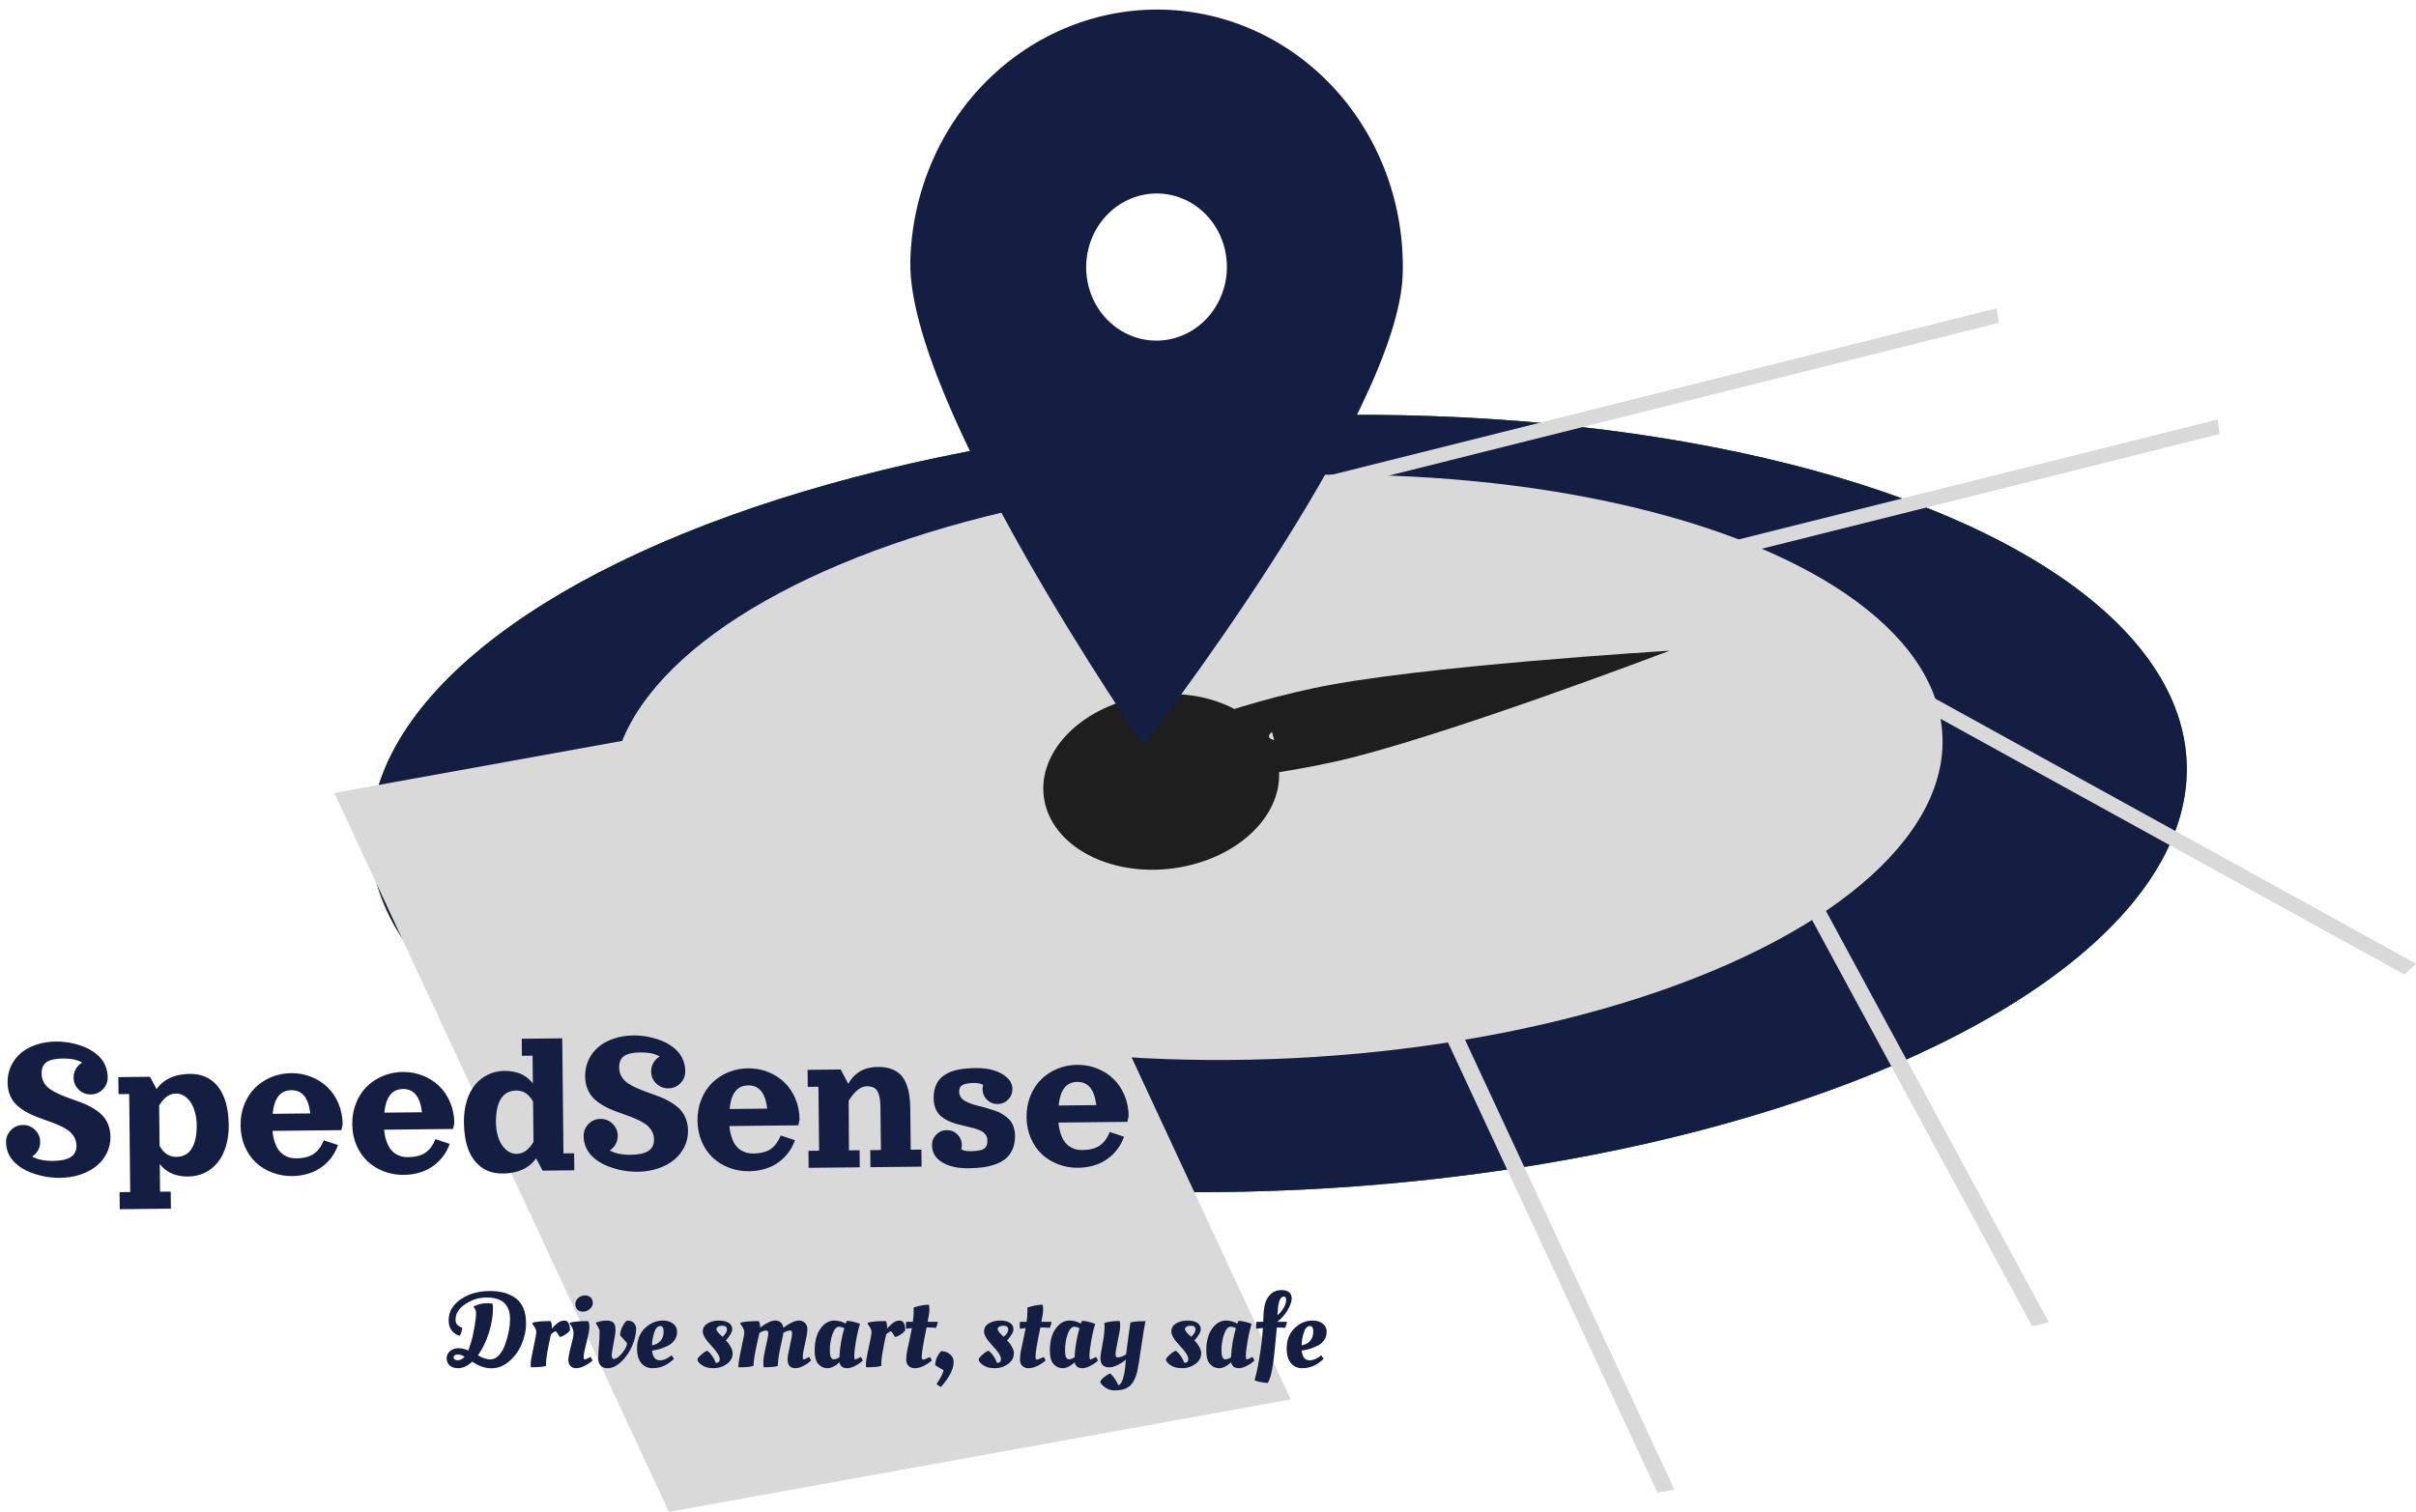 <svg width="2214" height="1386" viewBox="0 0 2214 1386" fill="none" xmlns="http://www.w3.org/2000/svg">
<ellipse cx="831.614" cy="357.281" rx="831.614" ry="357.281" transform="matrix(1 -0.021 -0.092 0.996 372.938 398.13)" fill="#008000"/>
<ellipse cx="831.614" cy="357.281" rx="831.614" ry="357.281" transform="matrix(1 -0.021 -0.092 0.996 372.938 398.13)" fill="#131E42"/>
<ellipse cx="609.369" cy="269.063" rx="609.369" ry="269.063" transform="matrix(1 -0.021 -0.092 0.996 585.682 448.172)" fill="#D9D9D9"/>
<rect width="579.164" height="726.587" transform="matrix(0.984 -0.178 0.422 0.907 306.35 726.848)" fill="#D9D9D9"/>
<rect width="15.765" height="726.587" transform="matrix(0.984 -0.178 0.422 0.907 1212.29 709.227)" fill="#D9D9D9"/>
<rect width="15.709" height="731.873" transform="matrix(0.975 -0.224 0.476 0.879 1513.86 572.392)" fill="#D9D9D9"/>
<g clip-path="url(#clip0_1004_129)">
<path d="M1529.95 596.472C1529.95 596.472 1314.57 678.573 1219.86 698.938C1197.36 703.776 1174.87 707.685 1153.68 710.442C1132.49 713.2 1113.01 714.752 1096.35 715.01C1079.69 715.268 1066.19 714.227 1056.6 711.946C1047.01 709.666 1041.53 706.19 1040.47 701.717C1039.41 697.245 1042.79 691.864 1050.42 685.881C1058.05 679.897 1069.78 673.43 1084.94 666.847C1100.1 660.264 1118.39 653.694 1138.77 647.514C1159.15 641.333 1181.22 635.662 1203.72 630.825C1298.43 610.46 1529.95 596.472 1529.95 596.472ZM1260.74 654.357C1260.13 651.776 1254.38 650.41 1244.77 650.559C1235.16 650.708 1222.46 652.36 1209.48 655.151C1196.5 657.942 1184.29 661.645 1175.55 665.443C1166.8 669.242 1162.23 672.825 1162.84 675.406C1163.45 677.987 1169.19 679.353 1178.81 679.204C1188.42 679.055 1201.11 677.403 1214.09 674.612C1227.08 671.821 1239.28 668.119 1248.03 664.32C1256.78 660.522 1261.35 656.938 1260.74 654.357Z" fill="#1E1E1E"/>
</g>
<rect width="14.602" height="522.98" transform="matrix(0.734 -0.679 0.876 0.483 1745.28 640.711)" fill="#D9D9D9"/>
<rect width="100.857" height="36.525" transform="matrix(0.97 -0.242 0.265 0.964 1161.71 656.549)" fill="#1E1E1E"/>
<rect width="13.491" height="561.181" transform="matrix(-0.143 -0.99 0.97 -0.243 1489.72 534.25)" fill="#D9D9D9"/>
<ellipse cx="108.408" cy="79.988" rx="108.408" ry="79.988" transform="matrix(0.991 -0.136 0.145 0.99 945.086 652.249)" fill="#1E1E1E"/>
<rect width="13.491" height="825.632" transform="matrix(-0.143 -0.99 0.97 -0.243 1030.86 496.555)" fill="#D9D9D9"/>
<g clip-path="url(#clip1_1004_129)">
<path d="M1047.8 682.975C1047.8 682.975 830.636 369.043 834.216 238.599C835.067 207.614 841.744 177.093 853.868 148.778C865.992 120.463 883.324 94.909 904.875 73.574C926.427 52.239 951.775 35.542 979.473 24.436C1007.17 13.33 1036.68 8.032 1066.3 8.845C1095.93 9.659 1125.1 16.567 1152.15 29.175C1179.2 41.784 1203.59 59.846 1223.94 82.33C1244.29 104.815 1260.19 131.281 1270.75 160.219C1281.3 189.156 1286.29 219.998 1285.44 250.982C1281.86 381.426 1047.8 682.975 1047.8 682.975ZM1057.98 312.204C1075.08 312.673 1091.67 306.02 1104.1 293.71C1116.54 281.399 1123.8 264.439 1124.29 246.56C1124.78 228.681 1118.46 211.348 1106.72 198.374C1094.98 185.399 1078.78 177.847 1061.68 177.378C1044.58 176.909 1027.99 183.561 1015.56 195.872C1003.12 208.182 995.859 225.143 995.368 243.022C994.878 260.901 1001.2 278.234 1012.94 291.208C1024.68 304.182 1040.88 311.734 1057.98 312.204Z" fill="#131E42"/>
</g>
<path d="M38.11 984.155C38.143 987.248 38.888 990.023 40.347 992.482C41.805 994.908 43.747 996.938 46.173 998.573C48.599 1000.21 51.382 1001.71 54.522 1003.07C57.661 1004.44 60.963 1005.74 64.427 1006.97C67.89 1008.17 71.354 1009.44 74.819 1010.77C78.284 1012.07 81.588 1013.65 84.733 1015.5C87.877 1017.32 90.666 1019.39 93.1 1021.71C95.533 1024 97.484 1026.89 98.954 1030.39C100.423 1033.86 101.18 1037.76 101.226 1042.09C101.282 1047.39 100.162 1052.35 97.867 1056.97C95.572 1061.58 92.391 1065.55 88.325 1068.88C84.29 1072.18 79.37 1074.79 73.563 1076.71C67.756 1078.62 61.483 1079.62 54.745 1079.69C52.141 1079.72 49.389 1079.57 46.488 1079.24C43.62 1078.94 40.571 1078.41 37.34 1077.63C34.141 1076.85 31.055 1075.89 28.08 1074.74C25.106 1073.6 22.242 1072.15 19.489 1070.39C16.768 1068.6 14.387 1066.6 12.345 1064.41C10.304 1062.22 8.665 1059.63 7.429 1056.65C6.225 1053.64 5.605 1050.42 5.569 1047C5.523 1042.67 6.998 1038.98 9.993 1035.92C13.021 1032.83 16.699 1031.26 21.028 1031.21C25.357 1031.17 29.052 1032.66 32.111 1035.69C35.203 1038.68 36.772 1042.34 36.818 1046.67C36.847 1049.47 36.191 1052.07 34.849 1054.46C33.539 1056.82 31.736 1058.71 29.44 1060.13C34.352 1062.88 40.779 1064.21 48.721 1064.13C55.785 1064.05 61.111 1062.9 64.701 1060.69C68.324 1058.47 70.11 1054.98 70.06 1050.23C70.027 1047.14 69.282 1044.38 67.824 1041.95C66.366 1039.49 64.423 1037.44 61.997 1035.81C59.571 1034.18 56.788 1032.68 53.648 1031.31C50.509 1029.94 47.207 1028.66 43.744 1027.46C40.28 1026.22 36.816 1024.96 33.352 1023.66C29.887 1022.33 26.582 1020.75 23.438 1018.93C20.293 1017.08 17.504 1015.01 15.071 1012.72C12.637 1010.4 10.686 1007.51 9.217 1004.04C7.748 1000.54 6.99 996.627 6.944 992.298C6.888 986.959 7.894 982.001 9.961 977.421C12.061 972.809 15.014 968.855 18.821 965.559C22.66 962.231 27.385 959.609 32.996 957.694C38.608 955.779 44.766 954.787 51.472 954.716C54.076 954.688 56.779 954.839 59.582 955.167C62.418 955.463 65.37 956.001 68.438 956.783C71.539 957.564 74.511 958.525 77.356 959.667C80.2 960.809 82.917 962.278 85.508 964.073C88.131 965.836 90.398 967.814 92.309 970.008C94.221 972.201 95.746 974.789 96.884 977.772C98.055 980.755 98.659 983.971 98.695 987.422C98.741 991.751 97.25 995.462 94.222 998.554C91.227 1001.61 87.565 1003.17 83.236 1003.21C78.907 1003.26 75.196 1001.78 72.105 998.787C69.045 995.76 67.492 992.081 67.447 987.752C67.416 984.855 68.12 982.194 69.56 979.77C70.999 977.313 72.915 975.389 75.31 973.996C70.953 971.438 65.015 970.199 57.496 970.278C50.628 970.351 45.659 971.477 42.589 973.658C39.552 975.806 38.059 979.305 38.11 984.155ZM174.009 984.38C181.626 984.299 188.107 986.184 193.454 990.034C198.801 993.884 202.798 999.295 205.443 1006.27C208.121 1013.24 209.511 1021.56 209.613 1031.22C209.688 1038.29 208.828 1044.76 207.035 1050.64C205.274 1056.51 202.755 1061.49 199.477 1065.56C196.232 1069.6 192.277 1072.75 187.614 1075.01C182.982 1077.24 177.883 1078.39 172.317 1078.45C169.518 1078.48 166.878 1078.24 164.399 1077.75C161.92 1077.29 159.798 1076.69 158.032 1075.96C156.299 1075.23 154.645 1074.32 153.071 1073.23C151.497 1072.14 150.217 1071.11 149.23 1070.14C148.276 1069.18 147.336 1068.1 146.412 1066.9L146.682 1092.39L156.447 1092.29L156.612 1107.91L109.739 1108.41L109.574 1092.78L119.339 1092.68L118.39 1002.84L108.625 1002.94L108.46 987.319L137.462 987.012L143.49 998.326C144.741 996.522 146.172 994.88 147.784 993.398C154.168 987.503 162.909 984.497 174.009 984.38ZM146.237 1050.35C150.02 1057.15 155.102 1060.51 161.482 1060.44C167.927 1060.38 172.685 1057.8 175.756 1052.72C178.86 1047.65 180.363 1040.47 180.265 1031.19C180.219 1026.83 179.656 1022.82 178.576 1019.15C177.527 1015.45 176.128 1012.39 174.377 1009.96C172.658 1007.54 170.685 1005.67 168.458 1004.36C166.23 1003.02 163.912 1002.36 161.503 1002.38C158.248 1002.42 155.361 1003.36 152.841 1005.21C150.354 1007.03 148.022 1009.72 145.846 1013.29L146.237 1050.35ZM249.711 1036.61C250.044 1040.38 250.698 1043.75 251.673 1046.7C252.649 1049.65 253.814 1052.06 255.168 1053.94C256.555 1055.81 258.15 1057.36 259.954 1058.57C261.757 1059.76 263.605 1060.6 265.498 1061.1C267.391 1061.57 269.412 1061.79 271.56 1061.77C278.429 1061.7 283.769 1060.32 287.582 1057.65C291.427 1054.94 294.476 1050.8 296.729 1045.24L309.764 1049.6C308.626 1052.77 307.16 1055.76 305.366 1058.58C303.605 1061.37 301.468 1063.95 298.954 1066.32C296.44 1068.69 293.629 1070.73 290.522 1072.46C287.447 1074.15 283.962 1075.49 280.066 1076.48C276.17 1077.46 272.057 1077.98 267.728 1078.02C261.316 1078.09 255.233 1077.03 249.481 1074.85C243.76 1072.66 238.764 1069.59 234.49 1065.63C230.248 1061.64 226.859 1056.71 224.323 1050.84C221.82 1044.98 220.531 1038.58 220.458 1031.65C220.385 1024.71 221.537 1018.25 223.916 1012.27C226.327 1006.29 229.61 1001.24 233.766 997.128C237.954 992.982 242.884 989.723 248.556 987.352C254.261 984.981 260.319 983.761 266.731 983.693C273.144 983.625 279.21 984.717 284.931 986.968C290.684 989.218 295.682 992.372 299.924 996.429C304.199 1000.45 307.588 1005.43 310.092 1011.36C312.629 1017.29 313.934 1023.72 314.007 1030.66L312.843 1035.94L249.711 1036.61ZM249.888 1020.98L284.359 1020.62C283.433 1013.14 281.504 1007.71 278.571 1004.32C275.638 1000.93 271.779 999.266 266.994 999.316C264.618 999.341 262.49 999.754 260.61 1000.56C258.73 1001.32 257.051 1002.56 255.571 1004.27C254.091 1005.95 252.862 1008.19 251.882 1011C250.935 1013.78 250.27 1017.1 249.888 1020.98ZM352.049 1035.53C352.382 1039.3 353.036 1042.66 354.012 1045.62C354.987 1048.57 356.152 1050.98 357.506 1052.86C358.893 1054.73 360.488 1056.27 362.292 1057.49C364.095 1058.68 365.943 1059.52 367.836 1060.02C369.729 1060.49 371.75 1060.71 373.898 1060.69C380.767 1060.62 386.107 1059.24 389.92 1056.57C393.765 1053.86 396.814 1049.72 399.067 1044.16L412.102 1048.52C410.964 1051.69 409.498 1054.68 407.705 1057.5C405.943 1060.29 403.806 1062.86 401.292 1065.24C398.778 1067.61 395.967 1069.65 392.86 1071.38C389.785 1073.07 386.3 1074.41 382.404 1075.4C378.508 1076.38 374.395 1076.9 370.066 1076.94C363.654 1077.01 357.571 1075.95 351.819 1073.77C346.099 1071.58 341.102 1068.51 336.828 1064.55C332.586 1060.56 329.197 1055.63 326.661 1049.76C324.158 1043.9 322.869 1037.5 322.796 1030.56C322.723 1023.63 323.875 1017.17 326.254 1011.19C328.665 1005.21 331.948 1000.16 336.104 996.047C340.292 991.901 345.222 988.642 350.894 986.271C356.599 983.899 362.657 982.68 369.069 982.612C375.482 982.544 381.548 983.636 387.269 985.887C393.022 988.137 398.02 991.291 402.262 995.348C406.537 999.372 409.926 1004.35 412.431 1010.28C414.967 1016.21 416.272 1022.64 416.346 1029.58L415.181 1034.86L352.049 1035.53ZM352.226 1019.9L386.697 1019.54C385.771 1012.06 383.842 1006.63 380.909 1003.24C377.976 999.853 374.117 998.184 369.332 998.235C366.956 998.26 364.828 998.673 362.948 999.474C361.068 1000.24 359.389 1001.48 357.909 1003.19C356.429 1004.87 355.2 1007.11 354.22 1009.92C353.273 1012.7 352.608 1016.02 352.226 1019.9ZM460.732 1075.69C453.115 1075.77 446.633 1073.89 441.286 1070.04C435.939 1066.19 431.927 1060.78 429.249 1053.81C426.603 1046.84 425.23 1038.52 425.127 1028.85C425.053 1021.78 425.896 1015.31 427.657 1009.44C429.45 1003.56 431.97 998.599 435.215 994.56C438.492 990.489 442.447 987.338 447.079 985.108C451.742 982.845 456.857 981.684 462.424 981.625C465.223 981.596 467.862 981.828 470.341 982.323C472.82 982.785 474.927 983.382 476.66 984.112C478.425 984.842 480.095 985.752 481.669 986.842C483.243 987.933 484.507 988.961 485.462 989.927C486.449 990.894 487.404 991.974 488.328 993.169L488.059 967.682L478.294 967.785L478.129 952.161L515.236 951.769L516.35 1057.23L526.115 1057.13L526.28 1072.75L497.278 1073.06L491.251 1061.79C490 1063.57 488.585 1065.19 487.005 1066.67C480.622 1072.57 471.864 1075.57 460.732 1075.69ZM488.503 1009.72C484.72 1002.92 479.639 999.56 473.259 999.627C466.814 999.695 462.039 1002.27 458.935 1007.35C455.864 1012.43 454.377 1019.6 454.475 1028.88C454.521 1033.24 455.068 1037.27 456.117 1040.97C457.197 1044.64 458.597 1047.69 460.315 1050.11C462.066 1052.53 464.055 1054.42 466.283 1055.76C468.511 1057.07 470.829 1057.71 473.238 1057.69C476.493 1057.65 479.364 1056.73 481.851 1054.91C484.371 1053.06 486.719 1050.35 488.895 1046.78L488.503 1009.72ZM567.378 978.563C567.41 981.656 568.156 984.431 569.614 986.89C571.072 989.316 573.014 991.346 575.44 992.981C577.867 994.616 580.65 996.116 583.789 997.483C586.929 998.849 590.231 1000.15 593.694 1001.38C597.158 1002.58 600.622 1003.85 604.087 1005.18C607.551 1006.48 610.856 1008.05 614 1009.91C617.145 1011.73 619.934 1013.8 622.367 1016.12C624.8 1018.4 626.752 1021.3 628.221 1024.8C629.69 1028.27 630.447 1032.16 630.493 1036.49C630.549 1041.8 629.43 1046.76 627.134 1051.37C624.839 1055.99 621.658 1059.96 617.592 1063.29C613.557 1066.59 608.637 1069.2 602.83 1071.11C597.023 1073.03 590.751 1074.02 584.013 1074.1C581.409 1074.12 578.656 1073.97 575.756 1073.65C572.888 1073.35 569.838 1072.81 566.607 1072.03C563.409 1071.25 560.322 1070.29 557.348 1069.15C554.373 1068.01 551.509 1066.56 548.756 1064.8C546.035 1063.01 543.654 1061.01 541.613 1058.82C539.571 1056.63 537.932 1054.04 536.696 1051.06C535.493 1048.04 534.873 1044.83 534.837 1041.41C534.791 1037.08 536.266 1033.39 539.261 1030.33C542.288 1027.24 545.966 1025.67 550.296 1025.62C554.625 1025.58 558.319 1027.07 561.379 1030.09C564.47 1033.09 566.039 1036.75 566.085 1041.08C566.114 1043.88 565.458 1046.47 564.116 1048.87C562.806 1051.22 561.003 1053.11 558.707 1054.54C563.619 1057.29 570.046 1058.62 577.989 1058.53C585.052 1058.46 590.379 1057.31 593.969 1055.09C597.591 1052.87 599.378 1049.39 599.327 1044.64C599.295 1041.54 598.549 1038.78 597.091 1036.36C595.633 1033.9 593.691 1031.85 591.264 1030.22C588.838 1028.58 586.055 1027.08 582.916 1025.72C579.776 1024.35 576.474 1023.07 573.011 1021.87C569.547 1020.63 566.083 1019.37 562.619 1018.07C559.154 1016.74 555.849 1015.16 552.705 1013.34C549.56 1011.48 546.771 1009.41 544.338 1007.13C541.905 1004.81 539.953 1001.92 538.484 998.45C537.015 994.949 536.258 991.035 536.212 986.706C536.155 981.367 537.161 976.409 539.229 971.829C541.328 967.217 544.282 963.263 548.088 959.967C551.927 956.639 556.652 954.017 562.264 952.102C567.875 950.187 574.034 949.195 580.739 949.124C583.343 949.096 586.047 949.247 588.85 949.575C591.685 949.871 594.637 950.409 597.705 951.191C600.806 951.972 603.779 952.933 606.623 954.075C609.467 955.217 612.185 956.686 614.775 958.481C617.398 960.244 619.665 962.222 621.577 964.416C623.488 966.609 625.013 969.197 626.151 972.18C627.322 975.163 627.926 978.379 627.962 981.83C628.008 986.159 626.517 989.869 623.49 992.962C620.495 996.021 616.832 997.573 612.503 997.619C608.174 997.665 604.464 996.19 601.372 993.195C598.312 990.168 596.76 986.489 596.714 982.16C596.683 979.263 597.388 976.602 598.827 974.178C600.266 971.721 602.183 969.797 604.577 968.404C600.22 965.846 594.282 964.606 586.763 964.686C579.895 964.758 574.926 965.885 571.857 968.066C568.819 970.214 567.326 973.713 567.378 978.563ZM668.438 1032.19C668.771 1035.96 669.425 1039.32 670.4 1042.27C671.375 1045.23 672.54 1047.64 673.895 1049.51C675.282 1051.39 676.877 1052.93 678.68 1054.15C680.483 1055.33 682.332 1056.18 684.225 1056.68C686.118 1057.15 688.139 1057.37 690.287 1057.35C697.155 1057.27 702.496 1055.9 706.309 1053.22C710.154 1050.51 713.203 1046.38 715.456 1040.82L728.491 1045.18C727.352 1048.35 725.886 1051.34 724.093 1054.16C722.332 1056.94 720.195 1059.52 717.68 1061.89C715.166 1064.26 712.356 1066.31 709.249 1068.04C706.174 1069.73 702.689 1071.07 698.792 1072.05C694.896 1073.04 690.784 1073.55 686.455 1073.6C680.042 1073.67 673.96 1072.61 668.207 1070.42C662.487 1068.24 657.49 1065.16 653.216 1061.21C648.975 1057.21 645.586 1052.29 643.05 1046.42C640.546 1040.55 639.258 1034.15 639.185 1027.22C639.111 1020.29 640.264 1013.83 642.642 1007.85C645.053 1001.87 648.337 996.817 652.493 992.704C656.681 988.558 661.611 985.299 667.283 982.928C672.987 980.556 679.046 979.337 685.458 979.269C691.87 979.201 697.937 980.293 703.658 982.544C709.411 984.794 714.409 987.948 718.651 992.005C722.926 996.029 726.315 1001.01 728.819 1006.94C731.356 1012.87 732.661 1019.3 732.734 1026.23L731.569 1031.52L668.438 1032.19ZM668.615 1016.56L703.085 1016.19C702.16 1008.72 700.231 1003.28 697.298 999.897C694.365 996.51 690.506 994.842 685.721 994.892C683.345 994.917 681.217 995.33 679.337 996.131C677.457 996.9 675.777 998.139 674.298 999.847C672.818 1001.52 671.588 1003.77 670.609 1006.58C669.662 1009.35 668.997 1012.68 668.615 1016.56ZM804.494 978.011C809.051 977.963 813.045 978.539 816.476 979.74C819.907 980.941 822.724 982.62 824.928 984.778C827.132 986.903 828.919 989.635 830.289 992.974C831.691 996.28 832.673 999.85 833.234 1003.69C833.828 1007.49 834.15 1011.85 834.202 1016.76L834.594 1053.87L844.359 1053.77L844.524 1069.39L797.652 1069.89L797.487 1054.26L807.252 1054.16L806.839 1015.1C806.785 1009.95 806.271 1005.96 805.297 1003.1C804.355 1000.25 802.999 998.292 801.23 997.236C799.494 996.18 797.128 995.668 794.134 995.7C791.399 995.729 788.612 996.914 785.772 999.255C782.932 1001.6 780.248 1004.85 777.721 1009.01L777.957 1054.47L787.722 1054.36L787.887 1069.99L741.015 1070.48L740.85 1054.86L750.615 1054.76L749.996 996.166L740.23 996.269L740.065 980.645L770.386 980.325L777.361 993.484C778.543 991.291 779.905 989.323 781.45 987.581C783.026 985.807 784.897 984.192 787.063 982.737C789.261 981.249 791.837 980.098 794.79 979.286C797.744 978.473 800.979 978.048 804.494 978.011ZM880.881 1053.43C882.75 1054.68 885.556 1055.28 889.299 1055.24C892.652 1055.21 895.368 1054.99 897.447 1054.57C899.559 1054.16 901.147 1053.51 902.212 1052.62C903.276 1051.7 903.982 1050.69 904.329 1049.62C904.675 1048.51 904.839 1047.07 904.82 1045.31C904.798 1043.23 904.226 1041.45 903.104 1039.96C901.981 1038.48 900.471 1037.29 898.573 1036.4C896.676 1035.5 894.503 1034.73 892.054 1034.07C889.606 1033.38 887.027 1032.74 884.319 1032.15C881.61 1031.53 878.901 1030.86 876.192 1030.14C873.482 1029.38 870.9 1028.4 868.445 1027.19C865.991 1025.95 863.81 1024.49 861.904 1022.82C859.998 1021.11 858.477 1018.9 857.342 1016.18C856.206 1013.45 855.62 1010.32 855.582 1006.77C855.548 1003.51 855.907 1000.55 856.66 997.871C857.413 995.194 858.431 992.921 859.713 991.052C860.995 989.15 862.622 987.489 864.593 986.068C866.563 984.648 868.618 983.503 870.758 982.634C872.93 981.764 875.364 981.055 878.06 980.506C880.789 979.956 883.422 979.586 885.959 979.397C888.496 979.175 891.261 979.048 894.256 979.016C900.766 978.947 906.455 979.717 911.322 981.326C916.222 982.935 920.087 985.124 922.916 987.893C924.427 989.147 925.598 990.681 926.431 992.495C927.297 994.277 927.74 996.176 927.761 998.194C927.801 1001.97 926.501 1005.21 923.86 1007.9C921.219 1010.6 918.01 1011.97 914.235 1012.01C910.459 1012.05 907.222 1010.75 904.525 1008.11C901.828 1005.47 900.459 1002.26 900.419 998.483C900.405 997.116 900.586 995.796 900.963 994.522C899.094 993.272 896.288 992.667 892.545 992.707C887.956 992.755 884.527 993.345 882.26 994.476C880.026 995.606 878.925 997.669 878.957 1000.66C878.976 1002.55 879.466 1004.22 880.426 1005.68C881.385 1007.1 882.683 1008.27 884.32 1009.2C885.958 1010.1 887.855 1010.95 890.012 1011.78C892.202 1012.57 894.52 1013.24 896.967 1013.8C899.415 1014.33 901.928 1014.99 904.508 1015.78C907.088 1016.56 909.603 1017.37 912.054 1018.19C914.504 1019.01 916.811 1020.1 918.974 1021.48C921.169 1022.83 923.089 1024.35 924.735 1026.06C926.381 1027.77 927.69 1029.92 928.661 1032.51C929.632 1035.07 930.135 1037.95 930.168 1041.14C930.216 1045.7 929.494 1049.73 928.001 1053.22C926.54 1056.69 924.552 1059.51 922.035 1061.69C919.552 1063.86 916.445 1065.65 912.717 1067.06C908.987 1068.43 905.107 1069.4 901.077 1069.96C897.046 1070.53 892.557 1070.84 887.609 1070.89C877.616 1070.99 869.54 1069.17 863.38 1065.43C857.253 1061.69 854.154 1056.46 854.083 1049.76C854.043 1045.98 855.344 1042.74 857.985 1040.05C860.626 1037.35 863.834 1035.98 867.61 1035.94C871.386 1035.9 874.622 1037.2 877.32 1039.84C880.017 1042.48 881.386 1045.69 881.425 1049.47C881.44 1050.84 881.258 1052.16 880.881 1053.43ZM969.984 1029C970.316 1032.77 970.971 1036.14 971.946 1039.09C972.921 1042.04 974.086 1044.45 975.44 1046.33C976.827 1048.2 978.423 1049.75 980.226 1050.96C982.029 1052.15 983.877 1052.99 985.771 1053.49C987.664 1053.96 989.684 1054.18 991.833 1054.16C998.701 1054.09 1004.04 1052.71 1007.85 1050.04C1011.7 1047.33 1014.75 1043.19 1017 1037.63L1030.04 1041.99C1028.9 1045.16 1027.43 1048.15 1025.64 1050.97C1023.88 1053.76 1021.74 1056.34 1019.23 1058.71C1016.71 1061.08 1013.9 1063.12 1010.79 1064.85C1007.72 1066.54 1004.23 1067.88 1000.34 1068.87C996.442 1069.85 992.329 1070.37 988 1070.41C981.588 1070.48 975.505 1069.42 969.753 1067.24C964.033 1065.05 959.036 1061.98 954.762 1058.02C950.52 1054.03 947.132 1049.1 944.595 1043.23C942.092 1037.37 940.804 1030.97 940.73 1024.04C940.657 1017.1 941.81 1010.64 944.188 1004.66C946.599 998.679 949.882 993.631 954.038 989.518C958.226 985.372 963.157 982.113 968.828 979.742C974.533 977.37 980.591 976.151 987.004 976.083C993.416 976.015 999.483 977.107 1005.2 979.358C1010.96 981.608 1015.95 984.762 1020.2 988.819C1024.47 992.843 1027.86 997.82 1030.36 1003.75C1032.9 1009.68 1034.21 1016.11 1034.28 1023.05L1033.11 1028.33L969.984 1029ZM970.16 1013.37L1004.63 1013.01C1003.71 1005.53 1001.78 1000.1 998.843 996.711C995.91 993.324 992.051 991.655 987.266 991.706C984.89 991.731 982.762 992.144 980.883 992.945C979.003 993.714 977.323 994.953 975.843 996.661C974.364 998.337 973.134 1000.58 972.155 1003.39C971.207 1006.17 970.543 1009.49 970.16 1013.37Z" fill="#131E42"/>
<path d="M409.304 1245.13C409.304 1242.38 410.36 1240.14 412.472 1238.41C414.584 1236.68 417.112 1235.82 420.056 1235.82C423 1235.82 426.04 1236.52 429.176 1237.93C429.496 1237.16 430.232 1234.95 431.384 1231.3C432.6 1227.59 433.72 1222.76 434.744 1216.81C435.768 1210.79 436.28 1206.54 436.28 1204.04C436.28 1201.54 435.576 1199.66 434.168 1198.38V1197.42C437.88 1195.5 442.232 1194.54 447.224 1194.54L451.256 1194.92C451.576 1195.69 451.736 1197.16 451.736 1199.34C451.736 1206.5 450.456 1214.09 447.896 1222.09C445.336 1230.02 442.008 1236.81 437.912 1242.44C442.52 1244.87 446.328 1246.09 449.336 1246.09C452.344 1246.09 455.032 1244.74 457.4 1242.06C459.832 1239.3 461.72 1235.91 463.064 1231.88C465.944 1223.56 467.384 1216.04 467.384 1209.32C467.384 1202.54 465.592 1197.51 462.008 1194.25C458.424 1190.98 453.08 1189.35 445.976 1189.35C438.936 1189.35 432.408 1191.37 426.392 1195.4C420.44 1199.43 417.464 1204.1 417.464 1209.42C417.464 1211.66 418.008 1213.32 419.096 1214.41C420.184 1215.5 421.656 1216.36 423.512 1217C423.448 1219.43 422.744 1221.9 421.4 1224.39C418.776 1223.88 416.408 1222.44 414.296 1220.07C412.184 1217.64 411.128 1214.34 411.128 1210.18C411.128 1202.5 414.776 1196.14 422.072 1191.08C429.368 1185.96 438.488 1183.4 449.432 1183.4C458.648 1183.4 466.296 1185.54 472.376 1189.83C475.448 1192.01 477.816 1195.02 479.48 1198.86C481.208 1202.63 482.072 1207.5 482.072 1213.45C482.072 1219.34 480.76 1225.48 478.136 1231.88C475.512 1238.22 471.672 1243.53 466.616 1247.82C461.624 1252.1 456.216 1254.25 450.392 1254.25C444.632 1254.25 438.744 1252.23 432.728 1248.2C428.44 1252.17 424.088 1254.15 419.672 1254.15C416.664 1254.15 414.168 1253.35 412.184 1251.75C410.264 1250.09 409.304 1247.88 409.304 1245.13ZM419.384 1246.86C421.752 1246.86 423.864 1245.77 425.72 1243.59C423.352 1242.25 421.464 1241.58 420.056 1241.58C417.112 1241.58 415.64 1242.44 415.64 1244.17C415.64 1244.94 415.96 1245.58 416.6 1246.09C417.24 1246.6 418.168 1246.86 419.384 1246.86ZM487.175 1253.29H486.503C486.375 1252.78 486.311 1251.62 486.311 1249.83C486.311 1247.98 487.175 1243.05 488.903 1235.05C490.631 1227.05 491.495 1222.47 491.495 1221.32C491.495 1219.34 490.599 1217.16 488.807 1214.79L487.943 1213.64L488.039 1212.39C491.495 1211.43 497.031 1210.95 504.647 1210.95C505.415 1212.62 505.799 1214.95 505.799 1217.96C506.503 1216.81 507.975 1215.27 510.215 1213.35C512.455 1211.43 514.759 1210.47 517.127 1210.47C520.583 1210.47 522.311 1213.48 522.311 1219.5C521.991 1219.88 521.543 1220.39 520.967 1221.03C520.455 1221.61 519.367 1222.44 517.703 1223.53C516.103 1224.62 514.535 1225.29 512.999 1225.54C512.935 1225.54 512.391 1224.68 511.367 1222.95C510.343 1221.22 509.575 1220.36 509.063 1220.36C507.463 1220.94 506.055 1221.9 504.839 1223.24C501.895 1236.49 500.423 1245.06 500.423 1248.97C500.423 1250.38 500.455 1251.37 500.519 1251.94C498.279 1252.84 493.831 1253.29 487.175 1253.29ZM540.096 1216.42C540.096 1219.11 539.232 1223.75 537.504 1230.34C535.776 1236.87 534.912 1241.16 534.912 1243.21C534.912 1245.19 535.2 1246.18 535.776 1246.18C536.16 1246.18 537.632 1245.58 540.192 1244.36L541.344 1243.78L542.976 1247.14C542.4 1247.66 541.632 1248.3 540.672 1249.06C539.712 1249.83 537.92 1250.89 535.296 1252.23C532.672 1253.51 530.24 1254.15 528 1254.15C525.76 1254.15 524 1253.48 522.72 1252.14C521.44 1250.73 520.8 1248.87 520.8 1246.57C520.8 1244.2 521.6 1240.04 523.2 1234.09C524.8 1228.07 525.6 1224.17 525.6 1222.38C525.6 1219.69 524.768 1217.16 523.104 1214.79L522.24 1213.64L522.336 1212.39C525.728 1211.43 531.232 1210.95 538.848 1210.95C539.68 1211.91 540.096 1213.74 540.096 1216.42ZM529.152 1200.49C527.872 1199.21 527.232 1197.51 527.232 1195.4C527.232 1193.29 528.096 1191.43 529.824 1189.83C531.616 1188.23 533.664 1187.43 535.968 1187.43C538.272 1187.43 540.064 1188.07 541.344 1189.35C542.624 1190.63 543.264 1192.33 543.264 1194.44C543.264 1196.49 542.336 1198.31 540.48 1199.91C538.688 1201.51 536.672 1202.31 534.432 1202.31C532.192 1202.31 530.432 1201.7 529.152 1200.49ZM555.692 1210.47C558.508 1210.47 560.588 1211.05 561.932 1212.2C563.34 1213.35 564.044 1215.72 564.044 1219.3C564.044 1221.22 563.468 1225.16 562.316 1231.11C561.164 1237 560.588 1240.58 560.588 1241.86C560.588 1244.42 561.1 1245.7 562.124 1245.7C564.556 1245.7 567.212 1243.91 570.092 1240.33C573.036 1236.68 574.572 1233.64 574.7 1231.21L568.172 1223.91C568.428 1221.16 569.1 1218.66 570.188 1216.42C571.276 1214.18 572.3 1212.62 573.26 1211.72L574.604 1210.47C577.356 1210.47 579.436 1211.21 580.844 1212.68C582.252 1214.15 582.956 1215.88 582.956 1217.86C582.956 1222.92 581.708 1228.26 579.212 1233.9C576.716 1239.53 573.388 1244.33 569.228 1248.3C565.068 1252.2 560.844 1254.15 556.556 1254.15C553.868 1254.15 551.788 1253.32 550.316 1251.66C548.908 1249.99 548.204 1247.82 548.204 1245.13C548.204 1242.38 548.396 1238.7 548.78 1234.09C549.228 1229.48 549.452 1224.9 549.452 1220.36C549.452 1219.34 549.068 1218.12 548.3 1216.71C547.596 1215.3 546.86 1214.18 546.092 1213.35L546.38 1212.2C549.836 1211.05 552.94 1210.47 555.692 1210.47ZM583.777 1236.39C583.777 1228.39 586.177 1222.09 590.977 1217.48C595.841 1212.81 601.345 1210.47 607.489 1210.47C611.265 1210.47 614.369 1211.4 616.801 1213.26C619.233 1215.11 620.449 1217.61 620.449 1220.74C620.449 1223.82 619.649 1226.41 618.049 1228.52C616.513 1230.63 614.625 1232.26 612.385 1233.42C607.841 1235.66 603.681 1237.06 599.905 1237.64L597.601 1237.93C598.049 1243.94 600.513 1246.95 604.993 1246.95C606.529 1246.95 608.161 1246.57 609.889 1245.8C611.617 1245.03 612.961 1244.26 613.921 1243.5L615.361 1242.34L617.665 1245.42C617.153 1246.12 616.129 1247.05 614.593 1248.2C613.057 1249.35 611.617 1250.31 610.273 1251.08C606.561 1253.13 602.497 1254.15 598.081 1254.15C593.665 1254.15 590.177 1252.58 587.617 1249.45C585.057 1246.31 583.777 1241.96 583.777 1236.39ZM597.505 1233.22C600.769 1232.65 603.361 1231.27 605.281 1229.1C607.201 1226.92 608.161 1224.1 608.161 1220.65C608.161 1217.19 607.137 1215.46 605.089 1215.46C602.657 1215.46 600.769 1217.54 599.425 1221.7C598.145 1225.8 597.505 1229.64 597.505 1233.22ZM671.388 1240.42C671.388 1244.46 669.596 1247.75 666.012 1250.31C662.492 1252.87 658.46 1254.15 653.916 1254.15C649.372 1254.15 645.756 1253.19 643.068 1251.27C640.444 1249.35 639.132 1247.66 639.132 1246.18C639.132 1245.29 640.252 1243.85 642.492 1241.86C644.732 1239.82 646.62 1238.57 648.156 1238.12C651.356 1240.49 653.98 1244.23 656.028 1249.35C658.396 1249.16 659.58 1248.04 659.58 1245.99C659.58 1243.05 656.988 1238.89 651.804 1233.51C646.62 1228.07 644.028 1223.75 644.028 1220.55C644.028 1217.35 645.468 1214.89 648.348 1213.16C651.228 1211.37 654.684 1210.47 658.716 1210.47C662.812 1210.47 665.884 1211.21 667.932 1212.68C669.98 1214.09 671.004 1216.04 671.004 1218.54C671.004 1220.97 669.052 1224.36 665.148 1228.71C665.596 1229.16 666.172 1229.77 666.876 1230.54C667.58 1231.24 668.508 1232.62 669.66 1234.66C670.812 1236.71 671.388 1238.63 671.388 1240.42ZM662.172 1225.35C664.86 1223.05 666.204 1220.78 666.204 1218.54C666.204 1216.3 664.668 1215.18 661.596 1215.18C660.124 1215.18 658.908 1215.5 657.948 1216.14C656.988 1216.71 656.508 1217.38 656.508 1218.15C656.508 1219.56 657.916 1221.54 660.732 1224.1L662.172 1225.35ZM678.441 1253.29H676.617C676.617 1250.28 677.513 1244.52 679.305 1236.01C681.161 1227.5 682.089 1222.66 682.089 1221.51C682.089 1219.4 681.193 1217.16 679.401 1214.79L678.537 1213.64L678.633 1212.39C682.089 1211.43 687.625 1210.95 695.241 1210.95C696.137 1212.17 696.585 1214.15 696.585 1216.9C702.345 1212.62 706.921 1210.47 710.313 1210.47C714.601 1210.47 717.129 1212.68 717.897 1217.1C719.625 1215.69 721.865 1214.25 724.617 1212.78C727.433 1211.24 729.929 1210.47 732.105 1210.47C734.345 1210.47 736.201 1211.21 737.673 1212.68C739.145 1214.09 739.881 1216.07 739.881 1218.63C739.881 1221.19 739.177 1225.42 737.769 1231.3C736.361 1237.19 735.657 1241.16 735.657 1243.21C735.657 1245.19 735.945 1246.18 736.521 1246.18C736.905 1246.18 738.217 1245.58 740.457 1244.36L741.513 1243.78L743.241 1247.14C741.577 1248.81 739.305 1250.41 736.425 1251.94C733.609 1253.42 731.113 1254.15 728.937 1254.15C724.137 1254.15 721.737 1251.43 721.737 1245.99C721.737 1244.01 722.409 1240.04 723.753 1234.09C725.161 1228.07 725.865 1224.17 725.865 1222.38C725.865 1220.52 725.321 1219.59 724.233 1219.59C722.377 1219.59 720.265 1220.3 717.897 1221.7C717.769 1222.98 716.873 1227.34 715.209 1234.76C713.609 1242.18 712.809 1247.94 712.809 1252.04C710.953 1252.87 706.601 1253.29 699.753 1253.29C699.625 1252.58 699.561 1250.89 699.561 1248.2C699.561 1245.51 700.297 1240.94 701.769 1234.47C703.305 1228.01 704.073 1223.91 704.073 1222.18C704.073 1220.46 703.465 1219.59 702.249 1219.59C700.329 1219.59 698.217 1220.36 695.913 1221.9C695.785 1222.47 695.145 1225.29 693.993 1230.34C691.689 1240.46 690.537 1247.66 690.537 1251.94C688.297 1252.84 684.265 1253.29 678.441 1253.29ZM774.957 1213.26C775.085 1213.13 775.437 1212.3 776.013 1210.76C779.021 1210.76 783.053 1211.66 788.109 1213.45C786.509 1218.76 785.229 1224.33 784.269 1230.15C783.309 1235.91 782.829 1240.04 782.829 1242.54C782.829 1244.97 783.085 1246.18 783.597 1246.18C783.981 1246.18 785.389 1245.58 787.821 1244.36L788.973 1243.78L790.701 1247.14C790.125 1247.66 789.357 1248.3 788.397 1249.06C787.501 1249.83 785.773 1250.89 783.213 1252.23C780.653 1253.51 778.349 1254.15 776.301 1254.15C772.333 1254.15 770.029 1252.36 769.389 1248.78C765.293 1252.36 761.581 1254.15 758.253 1254.15C754.989 1254.15 752.205 1252.87 749.901 1250.31C747.661 1247.75 746.541 1243.72 746.541 1238.22C746.541 1229.64 748.301 1222.89 751.821 1217.96C755.341 1212.97 759.597 1210.47 764.589 1210.47C768.173 1210.47 771.629 1211.4 774.957 1213.26ZM764.013 1245.99C765.549 1245.99 767.277 1245.38 769.197 1244.17C769.645 1235.14 771.149 1226.22 773.709 1217.38C771.789 1216.55 770.157 1216.14 768.813 1216.14C766.509 1216.14 764.525 1218.41 762.861 1222.95C761.261 1227.43 760.461 1232.39 760.461 1237.83C760.461 1243.27 761.645 1245.99 764.013 1245.99ZM794.394 1253.29H793.722C793.594 1252.78 793.53 1251.62 793.53 1249.83C793.53 1247.98 794.394 1243.05 796.122 1235.05C797.85 1227.05 798.714 1222.47 798.714 1221.32C798.714 1219.34 797.818 1217.16 796.026 1214.79L795.162 1213.64L795.258 1212.39C798.714 1211.43 804.25 1210.95 811.866 1210.95C812.634 1212.62 813.018 1214.95 813.018 1217.96C813.722 1216.81 815.194 1215.27 817.434 1213.35C819.674 1211.43 821.978 1210.47 824.346 1210.47C827.802 1210.47 829.53 1213.48 829.53 1219.5C829.21 1219.88 828.762 1220.39 828.186 1221.03C827.674 1221.61 826.586 1222.44 824.922 1223.53C823.322 1224.62 821.754 1225.29 820.218 1225.54C820.154 1225.54 819.61 1224.68 818.586 1222.95C817.562 1221.22 816.794 1220.36 816.282 1220.36C814.682 1220.94 813.274 1221.9 812.058 1223.24C809.114 1236.49 807.642 1245.06 807.642 1248.97C807.642 1250.38 807.674 1251.37 807.738 1251.94C805.498 1252.84 801.05 1253.29 794.394 1253.29ZM859.366 1211.62C859.238 1213.22 858.694 1215.08 857.734 1217.19C855.302 1216.94 852.998 1216.81 850.822 1216.81H849.094C846.15 1231.08 844.678 1239.98 844.678 1243.5C844.678 1245.35 845.062 1246.28 845.83 1246.28C846.662 1246.28 848.806 1245.48 852.262 1243.88L853.99 1247.05C848.294 1251.78 843.014 1254.15 838.15 1254.15C835.91 1254.15 834.054 1253.45 832.582 1252.04C831.174 1250.63 830.47 1248.78 830.47 1246.47C830.47 1244.1 830.726 1241.45 831.238 1238.5C831.814 1235.56 832.582 1231.98 833.542 1227.75C834.502 1223.46 835.206 1220.01 835.654 1217.38C833.286 1217.58 831.526 1217.77 830.374 1217.96C830.246 1217.19 830.182 1216.17 830.182 1214.89C830.182 1213.54 830.278 1212.46 830.47 1211.62H836.518C837.03 1208.17 837.286 1204.9 837.286 1201.83L837.19 1198.86V1198.57C842.182 1196.84 846.886 1195.98 851.302 1195.98C851.558 1197.26 851.686 1198.86 851.686 1200.78C851.686 1202.7 851.142 1206.31 850.054 1211.62H859.366ZM857.054 1251.46C857.054 1246.86 858.846 1242.54 862.43 1238.5C865.758 1238.5 868.51 1239.5 870.686 1241.48C872.862 1243.4 873.95 1245.67 873.95 1248.3C873.95 1254.82 870.046 1262.54 862.238 1271.43L858.206 1268.84C862.174 1262.82 864.318 1258.57 864.638 1256.07L857.054 1251.46ZM929.107 1240.42C929.107 1244.46 927.315 1247.75 923.731 1250.31C920.211 1252.87 916.179 1254.15 911.635 1254.15C907.091 1254.15 903.475 1253.19 900.787 1251.27C898.163 1249.35 896.851 1247.66 896.851 1246.18C896.851 1245.29 897.971 1243.85 900.211 1241.86C902.451 1239.82 904.339 1238.57 905.875 1238.12C909.075 1240.49 911.699 1244.23 913.747 1249.35C916.115 1249.16 917.299 1248.04 917.299 1245.99C917.299 1243.05 914.707 1238.89 909.523 1233.51C904.339 1228.07 901.747 1223.75 901.747 1220.55C901.747 1217.35 903.187 1214.89 906.067 1213.16C908.947 1211.37 912.403 1210.47 916.435 1210.47C920.531 1210.47 923.603 1211.21 925.651 1212.68C927.699 1214.09 928.723 1216.04 928.723 1218.54C928.723 1220.97 926.771 1224.36 922.867 1228.71C923.315 1229.16 923.891 1229.77 924.595 1230.54C925.299 1231.24 926.227 1232.62 927.379 1234.66C928.531 1236.71 929.107 1238.63 929.107 1240.42ZM919.891 1225.35C922.579 1223.05 923.923 1220.78 923.923 1218.54C923.923 1216.3 922.387 1215.18 919.315 1215.18C917.843 1215.18 916.627 1215.5 915.667 1216.14C914.707 1216.71 914.227 1217.38 914.227 1218.15C914.227 1219.56 915.635 1221.54 918.451 1224.1L919.891 1225.35ZM963.616 1211.62C963.488 1213.22 962.944 1215.08 961.984 1217.19C959.552 1216.94 957.248 1216.81 955.072 1216.81H953.344C950.4 1231.08 948.928 1239.98 948.928 1243.5C948.928 1245.35 949.312 1246.28 950.08 1246.28C950.912 1246.28 953.056 1245.48 956.512 1243.88L958.24 1247.05C952.544 1251.78 947.264 1254.15 942.4 1254.15C940.16 1254.15 938.304 1253.45 936.832 1252.04C935.424 1250.63 934.72 1248.78 934.72 1246.47C934.72 1244.1 934.976 1241.45 935.488 1238.5C936.064 1235.56 936.832 1231.98 937.792 1227.75C938.752 1223.46 939.456 1220.01 939.904 1217.38C937.536 1217.58 935.776 1217.77 934.624 1217.96C934.496 1217.19 934.432 1216.17 934.432 1214.89C934.432 1213.54 934.528 1212.46 934.72 1211.62H940.768C941.28 1208.17 941.536 1204.9 941.536 1201.83L941.44 1198.86V1198.57C946.432 1196.84 951.136 1195.98 955.552 1195.98C955.808 1197.26 955.936 1198.86 955.936 1200.78C955.936 1202.7 955.392 1206.31 954.304 1211.62H963.616ZM990.488 1213.26C990.616 1213.13 990.968 1212.3 991.544 1210.76C994.552 1210.76 998.584 1211.66 1003.64 1213.45C1002.04 1218.76 1000.76 1224.33 999.8 1230.15C998.84 1235.91 998.36 1240.04 998.36 1242.54C998.36 1244.97 998.616 1246.18 999.128 1246.18C999.512 1246.18 1000.92 1245.58 1003.35 1244.36L1004.5 1243.78L1006.23 1247.14C1005.66 1247.66 1004.89 1248.3 1003.93 1249.06C1003.03 1249.83 1001.3 1250.89 998.744 1252.23C996.184 1253.51 993.88 1254.15 991.832 1254.15C987.864 1254.15 985.56 1252.36 984.92 1248.78C980.824 1252.36 977.112 1254.15 973.784 1254.15C970.52 1254.15 967.736 1252.87 965.432 1250.31C963.192 1247.75 962.072 1243.72 962.072 1238.22C962.072 1229.64 963.832 1222.89 967.352 1217.96C970.872 1212.97 975.128 1210.47 980.12 1210.47C983.704 1210.47 987.16 1211.4 990.488 1213.26ZM979.544 1245.99C981.08 1245.99 982.808 1245.38 984.728 1244.17C985.176 1235.14 986.68 1226.22 989.24 1217.38C987.32 1216.55 985.688 1216.14 984.344 1216.14C982.04 1216.14 980.056 1218.41 978.392 1222.95C976.792 1227.43 975.992 1232.39 975.992 1237.83C975.992 1243.27 977.176 1245.99 979.544 1245.99ZM1016.36 1253.38C1011.05 1253.38 1008.39 1250.44 1008.39 1244.55C1008.39 1243.14 1009.03 1239.08 1010.31 1232.36C1011.59 1225.64 1012.23 1220.04 1012.23 1215.56C1012.23 1214.6 1012.1 1213.7 1011.85 1212.87C1015.3 1211.53 1020.04 1210.86 1026.05 1210.86C1026.37 1211.75 1026.53 1213.29 1026.53 1215.46C1026.53 1217.64 1025.83 1221.99 1024.42 1228.52C1023.01 1235.05 1022.31 1239.3 1022.31 1241.29C1022.31 1243.27 1022.82 1244.26 1023.85 1244.26C1026.66 1244.26 1029.38 1243.27 1032.01 1241.29C1032.2 1238.92 1033.48 1229.29 1035.85 1212.39C1038.09 1211.5 1042.12 1211.05 1047.94 1211.05H1049.77C1049 1214.06 1047.72 1221.67 1045.93 1233.9C1044.2 1246.06 1042.95 1253.77 1042.18 1257.03C1041.41 1260.3 1040.36 1263.18 1039.01 1265.67C1037.73 1268.17 1036.13 1270.02 1034.21 1271.24C1032.36 1272.52 1030.47 1273.38 1028.55 1273.83C1026.63 1274.28 1024.13 1274.5 1021.06 1274.5C1018.05 1274.5 1015.17 1273.51 1012.42 1271.53C1009.73 1269.61 1008.39 1267.94 1008.39 1266.54C1008.39 1265.64 1009.51 1264.26 1011.75 1262.41C1014.05 1260.55 1015.97 1259.4 1017.51 1258.95C1020.77 1262.22 1023.17 1265.77 1024.71 1269.61C1026.37 1269.61 1027.85 1267.62 1029.12 1263.66C1030.41 1259.69 1031.27 1253.86 1031.72 1246.18C1030.18 1247.72 1027.85 1249.32 1024.71 1250.98C1021.57 1252.58 1018.79 1253.38 1016.36 1253.38ZM1100.76 1240.42C1100.76 1244.46 1098.97 1247.75 1095.39 1250.31C1091.87 1252.87 1087.83 1254.15 1083.29 1254.15C1078.75 1254.15 1075.13 1253.19 1072.44 1251.27C1069.82 1249.35 1068.51 1247.66 1068.51 1246.18C1068.51 1245.29 1069.63 1243.85 1071.87 1241.86C1074.11 1239.82 1075.99 1238.57 1077.53 1238.12C1080.73 1240.49 1083.35 1244.23 1085.4 1249.35C1087.77 1249.16 1088.95 1248.04 1088.95 1245.99C1088.95 1243.05 1086.36 1238.89 1081.18 1233.51C1075.99 1228.07 1073.4 1223.75 1073.4 1220.55C1073.4 1217.35 1074.84 1214.89 1077.72 1213.16C1080.6 1211.37 1084.06 1210.47 1088.09 1210.47C1092.19 1210.47 1095.26 1211.21 1097.31 1212.68C1099.35 1214.09 1100.38 1216.04 1100.38 1218.54C1100.38 1220.97 1098.43 1224.36 1094.52 1228.71C1094.97 1229.16 1095.55 1229.77 1096.25 1230.54C1096.95 1231.24 1097.88 1232.62 1099.03 1234.66C1100.19 1236.71 1100.76 1238.63 1100.76 1240.42ZM1091.55 1225.35C1094.23 1223.05 1095.58 1220.78 1095.58 1218.54C1095.58 1216.3 1094.04 1215.18 1090.97 1215.18C1089.5 1215.18 1088.28 1215.5 1087.32 1216.14C1086.36 1216.71 1085.88 1217.38 1085.88 1218.15C1085.88 1219.56 1087.29 1221.54 1090.11 1224.1L1091.55 1225.35ZM1133.83 1213.26C1133.96 1213.13 1134.31 1212.3 1134.89 1210.76C1137.9 1210.76 1141.93 1211.66 1146.98 1213.45C1145.38 1218.76 1144.1 1224.33 1143.14 1230.15C1142.18 1235.91 1141.7 1240.04 1141.7 1242.54C1141.7 1244.97 1141.96 1246.18 1142.47 1246.18C1142.86 1246.18 1144.26 1245.58 1146.7 1244.36L1147.85 1243.78L1149.58 1247.14C1149 1247.66 1148.23 1248.3 1147.27 1249.06C1146.38 1249.83 1144.65 1250.89 1142.09 1252.23C1139.53 1253.51 1137.22 1254.15 1135.18 1254.15C1131.21 1254.15 1128.9 1252.36 1128.26 1248.78C1124.17 1252.36 1120.46 1254.15 1117.13 1254.15C1113.86 1254.15 1111.08 1252.87 1108.78 1250.31C1106.54 1247.75 1105.42 1243.72 1105.42 1238.22C1105.42 1229.64 1107.18 1222.89 1110.7 1217.96C1114.22 1212.97 1118.47 1210.47 1123.46 1210.47C1127.05 1210.47 1130.5 1211.4 1133.83 1213.26ZM1122.89 1245.99C1124.42 1245.99 1126.15 1245.38 1128.07 1244.17C1128.52 1235.14 1130.02 1226.22 1132.58 1217.38C1130.66 1216.55 1129.03 1216.14 1127.69 1216.14C1125.38 1216.14 1123.4 1218.41 1121.74 1222.95C1120.14 1227.43 1119.34 1232.39 1119.34 1237.83C1119.34 1243.27 1120.52 1245.99 1122.89 1245.99ZM1179.38 1211.62C1179.25 1213.03 1178.68 1214.89 1177.65 1217.19C1175.22 1216.94 1172.82 1216.81 1170.45 1216.81H1170.07C1168.72 1232.62 1167.48 1244.3 1166.32 1251.85C1165.17 1259.4 1163.67 1264.68 1161.81 1267.69C1159.51 1267.62 1157.11 1267.3 1154.61 1266.73C1152.18 1266.22 1150.52 1265.67 1149.62 1265.1C1151.16 1260.36 1152.69 1253.22 1154.23 1243.69C1155.83 1234.15 1156.85 1225.35 1157.3 1217.29C1155.51 1217.42 1153.52 1217.64 1151.35 1217.96C1151.16 1217.13 1151.06 1216.3 1151.06 1215.46C1151.06 1214.57 1151.19 1213.29 1151.44 1211.62H1157.59C1157.72 1206.06 1158 1201.83 1158.45 1198.95C1159.22 1193.83 1160.98 1189.83 1163.73 1186.95C1166.55 1184.01 1170.16 1182.54 1174.58 1182.54C1177.4 1182.54 1179.6 1183.18 1181.2 1184.46C1182.87 1185.67 1183.7 1187.62 1183.7 1190.31C1183.7 1193 1182.48 1196.49 1180.05 1200.78C1177.62 1205 1174.42 1208.62 1170.45 1211.62H1179.38ZM1170.64 1205.58C1173.14 1203.46 1175.09 1201.13 1176.5 1198.57C1177.91 1196.01 1178.61 1193.7 1178.61 1191.66C1178.61 1189.54 1177.94 1188.49 1176.6 1188.49C1173.78 1188.49 1171.99 1191.72 1171.22 1198.18C1170.96 1200.36 1170.77 1202.82 1170.64 1205.58ZM1179.09 1236.39C1179.09 1228.39 1181.49 1222.09 1186.29 1217.48C1191.15 1212.81 1196.66 1210.47 1202.8 1210.47C1206.58 1210.47 1209.68 1211.4 1212.11 1213.26C1214.55 1215.11 1215.76 1217.61 1215.76 1220.74C1215.76 1223.82 1214.96 1226.41 1213.36 1228.52C1211.83 1230.63 1209.94 1232.26 1207.7 1233.42C1203.15 1235.66 1198.99 1237.06 1195.22 1237.64L1192.91 1237.93C1193.36 1243.94 1195.83 1246.95 1200.31 1246.95C1201.84 1246.95 1203.47 1246.57 1205.2 1245.8C1206.93 1245.03 1208.27 1244.26 1209.23 1243.5L1210.67 1242.34L1212.98 1245.42C1212.47 1246.12 1211.44 1247.05 1209.91 1248.2C1208.37 1249.35 1206.93 1250.31 1205.59 1251.08C1201.87 1253.13 1197.81 1254.15 1193.39 1254.15C1188.98 1254.15 1185.49 1252.58 1182.93 1249.45C1180.37 1246.31 1179.09 1241.96 1179.09 1236.39ZM1192.82 1233.22C1196.08 1232.65 1198.67 1231.27 1200.59 1229.1C1202.51 1226.92 1203.47 1224.1 1203.47 1220.65C1203.47 1217.19 1202.45 1215.46 1200.4 1215.46C1197.97 1215.46 1196.08 1217.54 1194.74 1221.7C1193.46 1225.8 1192.82 1229.64 1192.82 1233.22Z" fill="#131E42"/>
<defs>
<clipPath id="clip0_1004_129">
<rect width="99.999" height="500.674" fill="white" transform="matrix(-0.231 -0.973 0.978 -0.21 1052 750.37)"/>
</clipPath>
<clipPath id="clip1_1004_129">
<rect width="644.851" height="674.383" fill="white" transform="translate(744) rotate(1.572)"/>
</clipPath>
</defs>
</svg>
